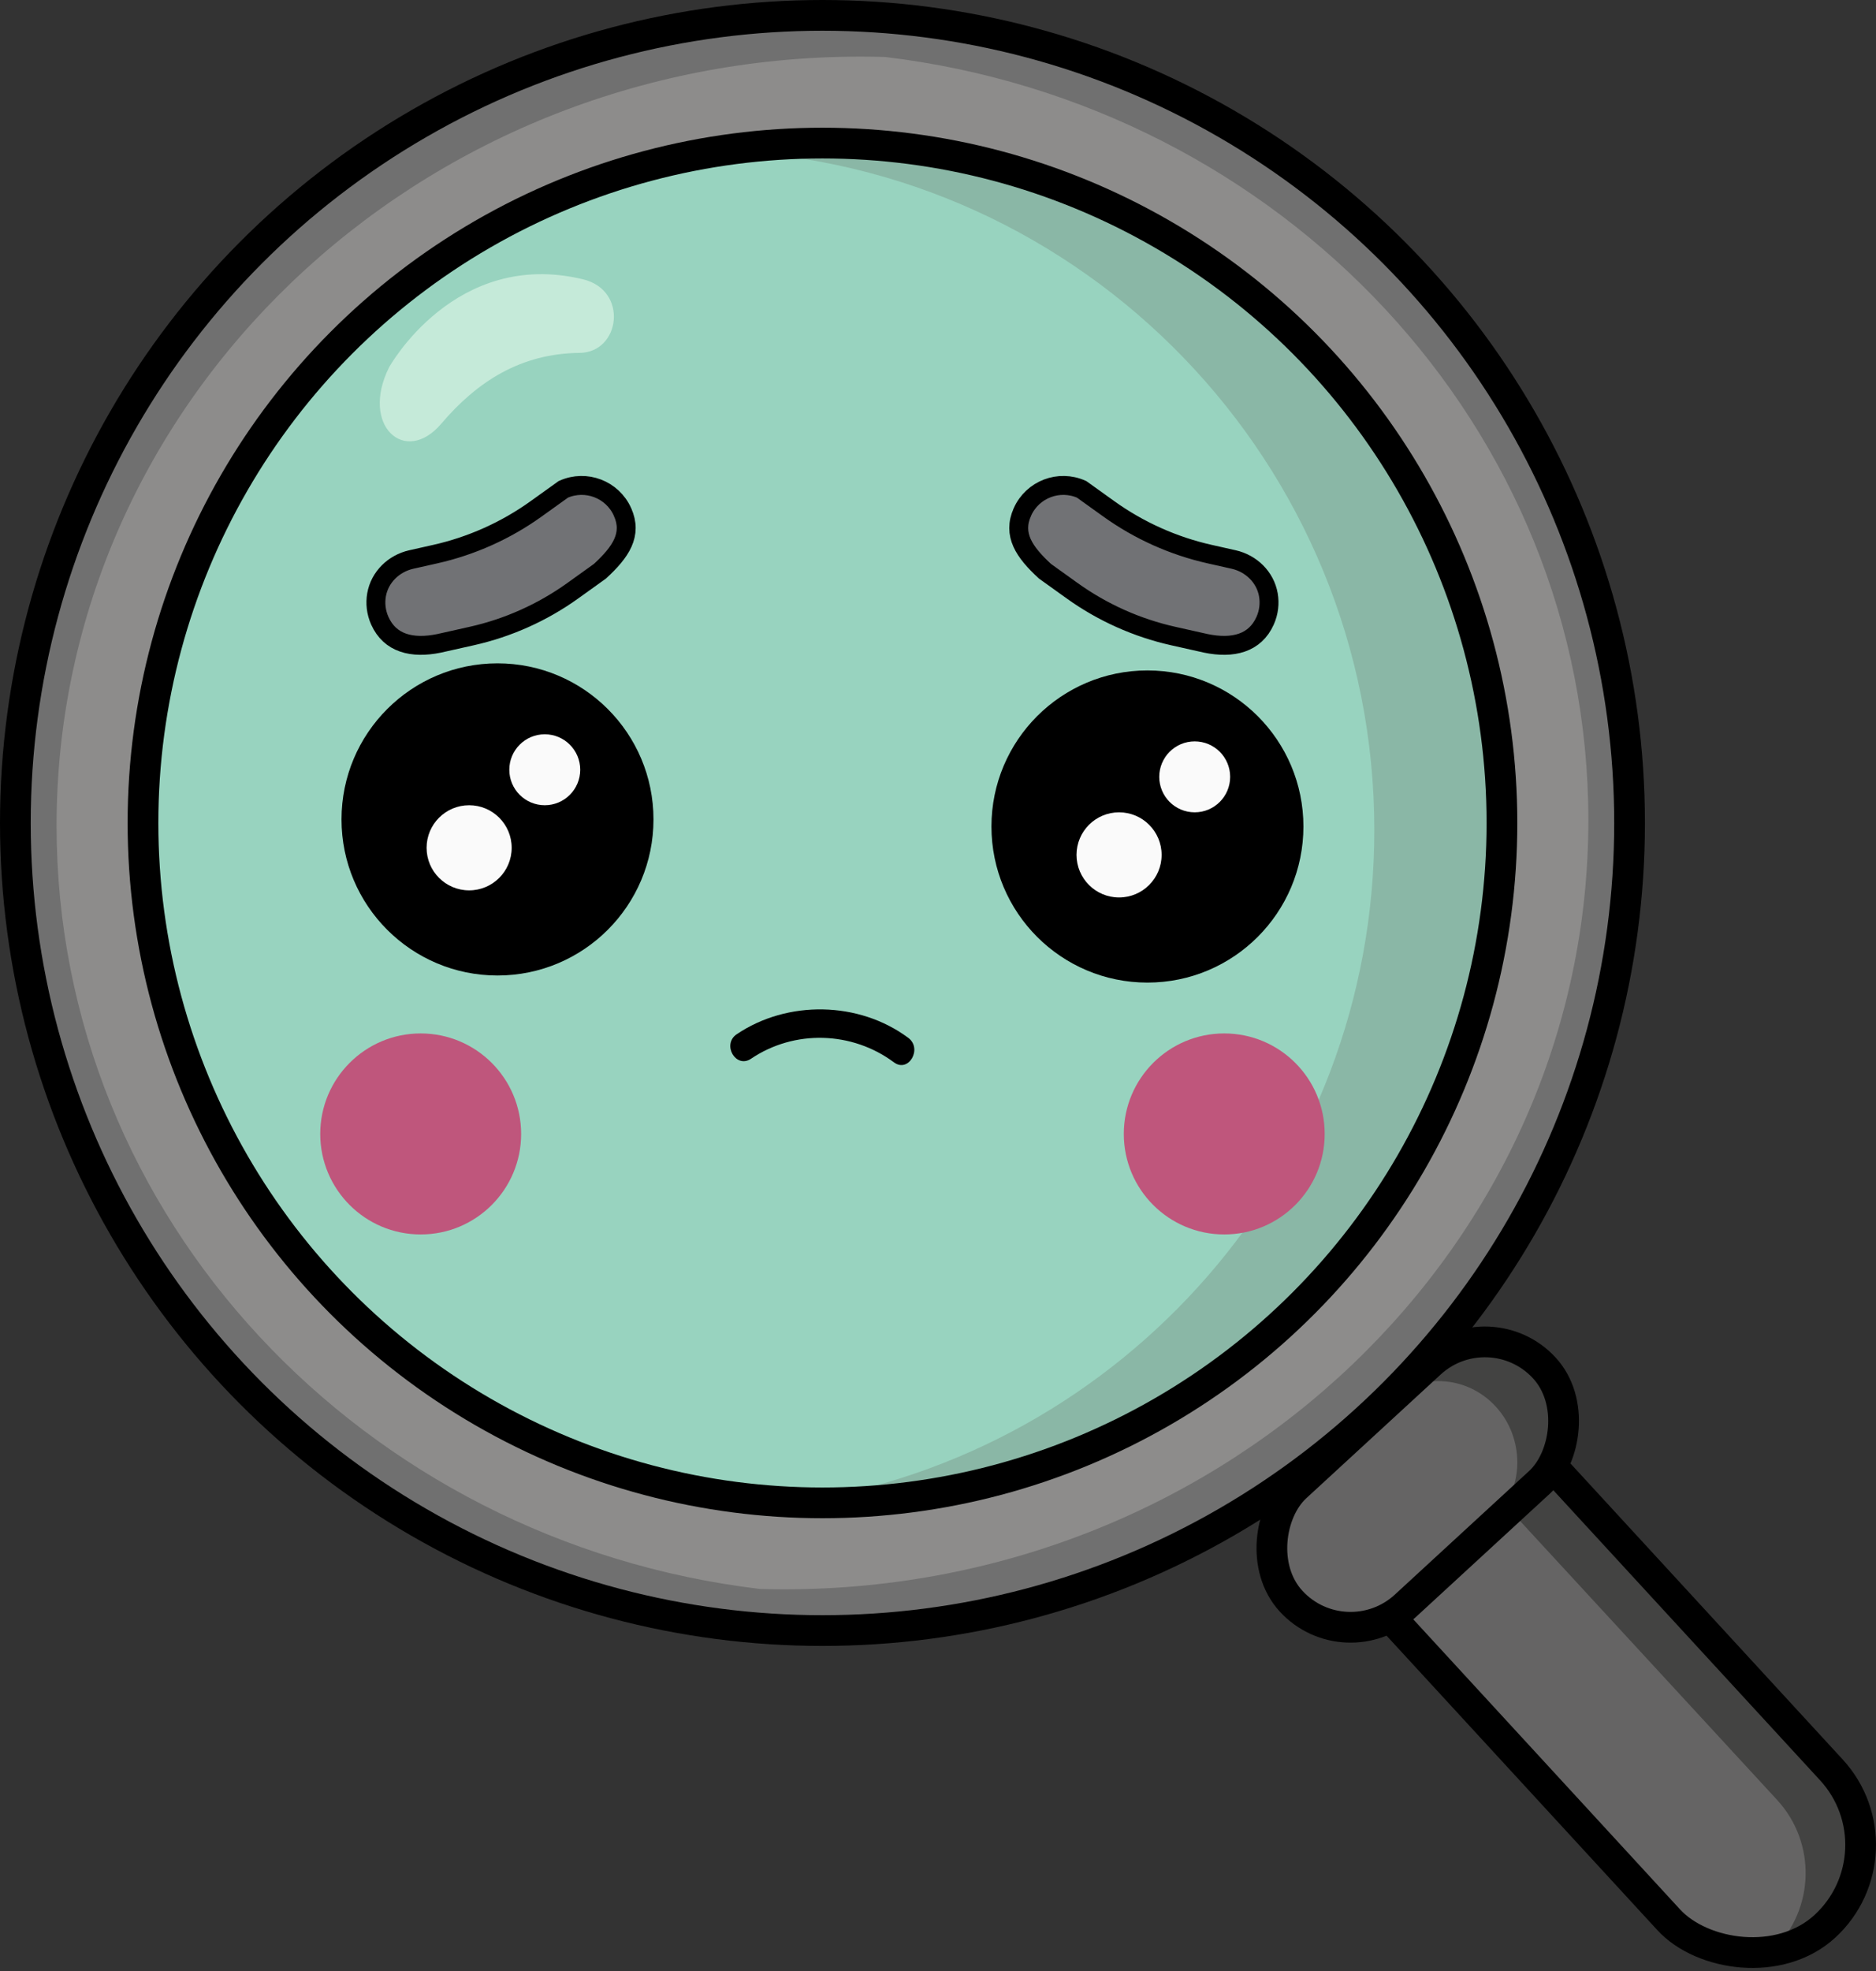 <?xml version="1.0" encoding="UTF-8"?>
<svg id="Capa_2" data-name="Capa 2" xmlns="http://www.w3.org/2000/svg" viewBox="0 0 793.77 833.47">
  <rect x="0" y="0" width="793.77" height="833.47" fill="#333333" stroke="none"/>
  <defs>
    <style>
      .cls-1 {
        fill: #bf567c;
      }

      .cls-2 {
        fill: #fafafa;
      }

      .cls-3 {
        fill: #717275;
        stroke-width: 8px;
      }

      .cls-3, .cls-4 {
        stroke: #000;
        stroke-miterlimit: 10;
      }

      .cls-4 {
        fill: none;
        stroke-width: 13px;
      }

      .cls-5 {
        fill: #c5ead9;
      }

      .cls-6 {
        fill: #707070;
      }

      .cls-7 {
        fill: #8d8c8b;
      }

      .cls-8 {
        fill: #8ab7a6;
      }

      .cls-9 {
        fill: #98d3bf;
      }

      .cls-10 {
        fill: #434342;
      }

      .cls-11 {
        fill: #656464;
      }
    </style>
  </defs>
  <g id="Capa_1-2" data-name="Capa 1">
    <g>
      <path class="cls-10" d="m772.16,814.62c-5.04,4.64-10.83,7.96-16.94,9.98-16.93,5.61-36.32,1.24-49.17-12.74l-173.62-188.7c-17.17-18.66-16.31-47.49,1.68-65.09.35-.35.71-.69,1.07-1.02,8.99-8.27,20.34-12.36,31.66-12.36,12.63,0,25.22,5.09,34.45,15.11l173.62,188.71c17.49,19.01,16.26,48.61-2.75,66.11Z"/>
      <path class="cls-11" d="m750.25,824.66c-16.57,5.48-35.55,1.21-48.13-12.44l-169.95-184.31c-16.81-18.23-15.97-46.39,1.64-63.58,4.68-1.55,9.55-2.32,14.42-2.32,12.36,0,24.69,4.97,33.72,14.76l169.95,184.32c16.8,18.22,15.96,46.39-1.65,63.58Z"/>
      <rect class="cls-4" x="606.88" y="510.83" width="93.57" height="350" rx="46.79" ry="46.79" transform="translate(-291.74 623.71) rotate(-42.62)"/>
      <path class="cls-10" d="m662.42,601.6c0,9.23-3.72,18.43-11.04,25.17l-9.07,8.34-47.79,43.97c-13.89,12.78-35.51,11.88-48.29-2.01-11.05-12-11.88-29.76-2.95-42.61,1.41-2.03,3.06-3.94,4.96-5.68l56.86-52.32c13.89-12.78,35.51-11.88,48.29,2.01,6.04,6.57,9.03,14.86,9.03,23.13Z"/>
      <path class="cls-11" d="m642,618.31c0,6.88-2.01,13.75-5.98,19.59l-46.75,44.15c-13.59,12.83-34.74,11.93-47.24-2.02-10.81-12.05-11.62-29.88-2.89-42.78l46.78-44.18c13.59-12.83,34.74-11.93,47.24,2.02,5.91,6.6,8.83,14.92,8.83,23.22Z"/>
      <rect class="cls-4" x="565.63" y="554.96" width="68.36" height="145.63" rx="34.18" ry="34.18" transform="translate(655.67 -238.69) rotate(47.38)"/>
      <path class="cls-6" d="m689.5,348c0,188.61-152.89,341.5-341.5,341.5-14.5,0-28.78-.9-42.8-2.66C136.79,665.79,6.5,522.11,6.5,348,6.5,159.39,159.39,6.5,348,6.5c3.45,0,6.88.05,10.3.16,183.85,5.44,331.2,156.18,331.2,341.34Z"/>
      <path class="cls-7" d="m672.06,346.81c0,179.64-152.33,325.25-340.25,325.25-3.44,0-6.85-.05-10.26-.15C153.75,651.86,23.94,515.02,23.94,349.19,23.94,169.55,176.27,23.94,364.19,23.94c3.44,0,6.85.05,10.26.15,167.8,20.05,297.61,156.89,297.61,322.72Z"/>
      <circle class="cls-4" cx="348" cy="348" r="341.5"/>
      <path class="cls-8" d="m635.5,348c0,158.78-128.72,287.5-287.5,287.5-3.66,0-7.31-.07-10.94-.2-153.71-5.76-276.56-132.18-276.56-287.3,0-144.14,106.08-263.52,244.44-284.3,14.04-2.11,28.42-3.2,43.06-3.2,158.78,0,287.5,128.72,287.5,287.5Z"/>
      <path class="cls-9" d="m581.5,351c0,144.14-106.08,263.52-244.44,284.3-153.71-5.76-276.56-132.18-276.56-287.3,0-144.14,106.08-263.52,244.44-284.3,153.71,5.76,276.56,132.18,276.56,287.3Z"/>
      <circle class="cls-4" cx="348" cy="348" r="287.5"/>
      <g>
        <path class="cls-3" d="m432.6,216.48h0c4.28-9.56,15.5-13.84,25.06-9.55l11.52,8.26c12.81,9.18,27.34,15.69,42.72,19.14l10.1,2.27c7.39,1.66,13.36,7.44,14.67,14.9.63,3.6.23,7.42-1.38,11h0c-4.28,9.56-13.64,11.9-25.06,9.55l-13.84-3.1c-15.38-3.45-29.91-9.96-42.72-19.14l-11.52-8.26c-8.83-8.11-13.84-15.5-9.55-25.06Z"/>
        <path class="cls-3" d="m263.4,216.48h0c-4.28-9.56-15.5-13.84-25.06-9.55l-11.52,8.26c-12.81,9.18-27.34,15.69-42.72,19.14l-10.1,2.27c-7.39,1.66-13.36,7.44-14.67,14.9-.63,3.6-.23,7.42,1.38,11h0c4.28,9.56,13.64,11.9,25.06,9.55l13.84-3.1c15.38-3.45,29.91-9.96,42.72-19.14l11.52-8.26c8.83-8.11,13.84-15.5,9.55-25.06Z"/>
      </g>
      <g>
        <circle cx="485.5" cy="349.5" r="66"/>
        <circle class="cls-2" cx="505.5" cy="328.5" r="15"/>
        <circle class="cls-2" cx="473.5" cy="361.5" r="18"/>
        <circle cx="210.5" cy="346.5" r="66"/>
        <circle class="cls-2" cx="230.5" cy="325.5" r="15"/>
        <circle class="cls-2" cx="198.5" cy="358.5" r="18"/>
      </g>
      <g>
        <circle class="cls-1" cx="178" cy="479.5" r="42.5"/>
        <circle class="cls-1" cx="518" cy="479.5" r="42.5"/>
      </g>
      <path d="m317.77,447.7c18.36-12.38,42.73-11.66,60.47,1.52,6.2,4.61,12.19-5.8,6.06-10.36-20.88-15.51-51.05-16.03-72.58-1.52-6.37,4.29-.37,14.69,6.06,10.36h0Z"/>
      <path class="cls-5" d="m164.66,155.27s27.79-50.24,82.04-37.16c19.32,4.66,15.8,30.94-1.44,31.11-25.02.25-43.44,12.19-58.57,29.97-15.34,18.02-34.4.66-22.03-23.92Z"/>
    </g>
  </g>
</svg>
